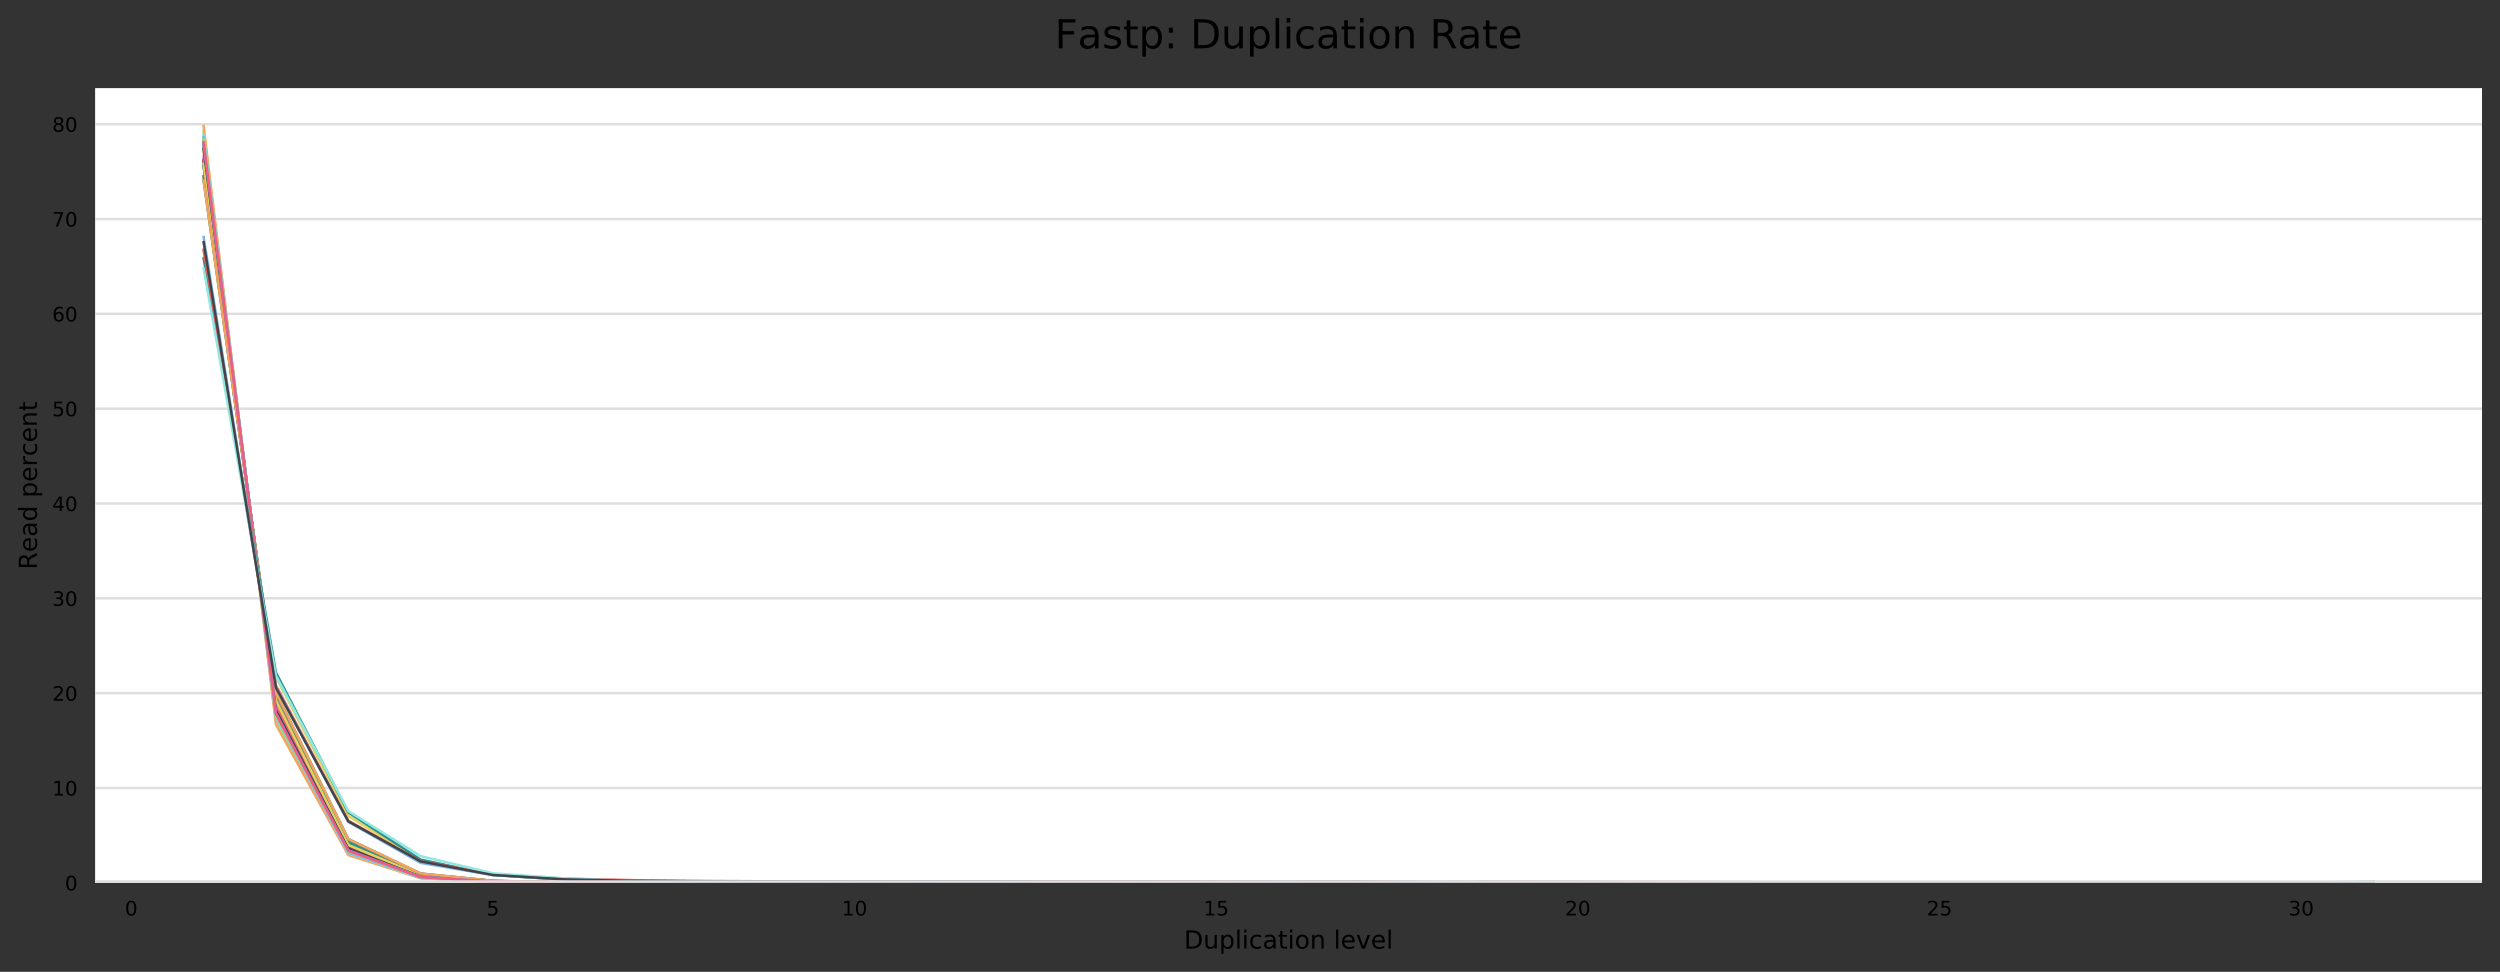 <?xml version="1.0" encoding="utf-8" standalone="no"?>
<!DOCTYPE svg PUBLIC "-//W3C//DTD SVG 1.1//EN"
  "http://www.w3.org/Graphics/SVG/1.1/DTD/svg11.dtd">
<!-- Created with matplotlib (https://matplotlib.org/) -->
<svg height="388.845pt" version="1.1" viewBox="0 0 1000.318 388.845" width="1000.318pt" xmlns="http://www.w3.org/2000/svg" xmlns:xlink="http://www.w3.org/1999/xlink">
 <rect x="0" y="0" width="1000.318" height="388.845" fill="#333333" stroke="none"/>
 <defs>
  <style type="text/css">
*{stroke-linecap:butt;stroke-linejoin:round;}
  </style>
 </defs>
 <g id="figure_1">
  <g id="axes_1">
   <g id="patch_1">
    <path d="M 38.058 353.224 
L 993.118 353.224 
L 993.118 35.256 
L 38.058 35.256 
z
" style="fill:#ffffff;"/>
   </g>
   <g id="matplotlib.axis_1">
    <g id="xtick_1">
     <g id="text_1">
      <!-- 0 -->
      <defs>
       <path d="M 31.781 66.406 
Q 24.172 66.406 20.328 58.906 
Q 16.5 51.422 16.5 36.375 
Q 16.5 21.391 20.328 13.891 
Q 24.172 6.391 31.781 6.391 
Q 39.453 6.391 43.281 13.891 
Q 47.125 21.391 47.125 36.375 
Q 47.125 51.422 43.281 58.906 
Q 39.453 66.406 31.781 66.406 
z
M 31.781 74.219 
Q 44.047 74.219 50.516 64.516 
Q 56.984 54.828 56.984 36.375 
Q 56.984 17.969 50.516 8.266 
Q 44.047 -1.422 31.781 -1.422 
Q 19.531 -1.422 13.062 8.266 
Q 6.594 17.969 6.594 36.375 
Q 6.594 54.828 13.062 64.516 
Q 19.531 74.219 31.781 74.219 
z
" id="DejaVuSans-48"/>
      </defs>
      <g transform="translate(49.984 366.303)scale(0.08 -0.08)">
       <use xlink:href="#DejaVuSans-48"/>
      </g>
     </g>
    </g>
    <g id="xtick_2">
     <g id="text_2">
      <!-- 5 -->
      <defs>
       <path d="M 10.797 72.906 
L 49.516 72.906 
L 49.516 64.594 
L 19.828 64.594 
L 19.828 46.734 
Q 21.969 47.469 24.109 47.828 
Q 26.266 48.188 28.422 48.188 
Q 40.625 48.188 47.75 41.5 
Q 54.891 34.812 54.891 23.391 
Q 54.891 11.625 47.562 5.094 
Q 40.234 -1.422 26.906 -1.422 
Q 22.312 -1.422 17.547 -0.641 
Q 12.797 0.141 7.719 1.703 
L 7.719 11.625 
Q 12.109 9.234 16.797 8.062 
Q 21.484 6.891 26.703 6.891 
Q 35.156 6.891 40.078 11.328 
Q 45.016 15.766 45.016 23.391 
Q 45.016 31 40.078 35.438 
Q 35.156 39.891 26.703 39.891 
Q 22.75 39.891 18.812 39.016 
Q 14.891 38.141 10.797 36.281 
z
" id="DejaVuSans-53"/>
      </defs>
      <g transform="translate(194.69 366.303)scale(0.08 -0.08)">
       <use xlink:href="#DejaVuSans-53"/>
      </g>
     </g>
    </g>
    <g id="xtick_3">
     <g id="text_3">
      <!-- 10 -->
      <defs>
       <path d="M 12.406 8.297 
L 28.516 8.297 
L 28.516 63.922 
L 10.984 60.406 
L 10.984 69.391 
L 28.422 72.906 
L 38.281 72.906 
L 38.281 8.297 
L 54.391 8.297 
L 54.391 0 
L 12.406 0 
z
" id="DejaVuSans-49"/>
      </defs>
      <g transform="translate(336.851 366.303)scale(0.08 -0.08)">
       <use xlink:href="#DejaVuSans-49"/>
       <use x="63.623" xlink:href="#DejaVuSans-48"/>
      </g>
     </g>
    </g>
    <g id="xtick_4">
     <g id="text_4">
      <!-- 15 -->
      <g transform="translate(481.557 366.303)scale(0.08 -0.08)">
       <use xlink:href="#DejaVuSans-49"/>
       <use x="63.623" xlink:href="#DejaVuSans-53"/>
      </g>
     </g>
    </g>
    <g id="xtick_5">
     <g id="text_5">
      <!-- 20 -->
      <defs>
       <path d="M 19.188 8.297 
L 53.609 8.297 
L 53.609 0 
L 7.328 0 
L 7.328 8.297 
Q 12.938 14.109 22.625 23.891 
Q 32.328 33.688 34.812 36.531 
Q 39.547 41.844 41.422 45.531 
Q 43.312 49.219 43.312 52.781 
Q 43.312 58.594 39.234 62.25 
Q 35.156 65.922 28.609 65.922 
Q 23.969 65.922 18.812 64.312 
Q 13.672 62.703 7.812 59.422 
L 7.812 69.391 
Q 13.766 71.781 18.938 73 
Q 24.125 74.219 28.422 74.219 
Q 39.75 74.219 46.484 68.547 
Q 53.219 62.891 53.219 53.422 
Q 53.219 48.922 51.531 44.891 
Q 49.859 40.875 45.406 35.406 
Q 44.188 33.984 37.641 27.219 
Q 31.109 20.453 19.188 8.297 
z
" id="DejaVuSans-50"/>
      </defs>
      <g transform="translate(626.263 366.303)scale(0.08 -0.08)">
       <use xlink:href="#DejaVuSans-50"/>
       <use x="63.623" xlink:href="#DejaVuSans-48"/>
      </g>
     </g>
    </g>
    <g id="xtick_6">
     <g id="text_6">
      <!-- 25 -->
      <g transform="translate(770.969 366.303)scale(0.08 -0.08)">
       <use xlink:href="#DejaVuSans-50"/>
       <use x="63.623" xlink:href="#DejaVuSans-53"/>
      </g>
     </g>
    </g>
    <g id="xtick_7">
     <g id="text_7">
      <!-- 30 -->
      <defs>
       <path d="M 40.578 39.312 
Q 47.656 37.797 51.625 33 
Q 55.609 28.219 55.609 21.188 
Q 55.609 10.406 48.188 4.484 
Q 40.766 -1.422 27.094 -1.422 
Q 22.516 -1.422 17.656 -0.516 
Q 12.797 0.391 7.625 2.203 
L 7.625 11.719 
Q 11.719 9.328 16.594 8.109 
Q 21.484 6.891 26.812 6.891 
Q 36.078 6.891 40.938 10.547 
Q 45.797 14.203 45.797 21.188 
Q 45.797 27.641 41.281 31.266 
Q 36.766 34.906 28.719 34.906 
L 20.219 34.906 
L 20.219 43.016 
L 29.109 43.016 
Q 36.375 43.016 40.234 45.922 
Q 44.094 48.828 44.094 54.297 
Q 44.094 59.906 40.109 62.906 
Q 36.141 65.922 28.719 65.922 
Q 24.656 65.922 20.016 65.031 
Q 15.375 64.156 9.812 62.312 
L 9.812 71.094 
Q 15.438 72.656 20.344 73.438 
Q 25.25 74.219 29.594 74.219 
Q 40.828 74.219 47.359 69.109 
Q 53.906 64.016 53.906 55.328 
Q 53.906 49.266 50.438 45.094 
Q 46.969 40.922 40.578 39.312 
z
" id="DejaVuSans-51"/>
      </defs>
      <g transform="translate(915.675 366.303)scale(0.08 -0.08)">
       <use xlink:href="#DejaVuSans-51"/>
       <use x="63.623" xlink:href="#DejaVuSans-48"/>
      </g>
     </g>
    </g>
    <g id="text_8">
     <!-- Duplication level -->
     <defs>
      <path d="M 19.672 64.797 
L 19.672 8.109 
L 31.594 8.109 
Q 46.688 8.109 53.688 14.938 
Q 60.688 21.781 60.688 36.531 
Q 60.688 51.172 53.688 57.984 
Q 46.688 64.797 31.594 64.797 
z
M 9.812 72.906 
L 30.078 72.906 
Q 51.266 72.906 61.172 64.094 
Q 71.094 55.281 71.094 36.531 
Q 71.094 17.672 61.125 8.828 
Q 51.172 0 30.078 0 
L 9.812 0 
z
" id="DejaVuSans-68"/>
      <path d="M 8.5 21.578 
L 8.5 54.688 
L 17.484 54.688 
L 17.484 21.922 
Q 17.484 14.156 20.5 10.266 
Q 23.531 6.391 29.594 6.391 
Q 36.859 6.391 41.078 11.031 
Q 45.312 15.672 45.312 23.688 
L 45.312 54.688 
L 54.297 54.688 
L 54.297 0 
L 45.312 0 
L 45.312 8.406 
Q 42.047 3.422 37.719 1 
Q 33.406 -1.422 27.688 -1.422 
Q 18.266 -1.422 13.375 4.438 
Q 8.5 10.297 8.5 21.578 
z
M 31.109 56 
z
" id="DejaVuSans-117"/>
      <path d="M 18.109 8.203 
L 18.109 -20.797 
L 9.078 -20.797 
L 9.078 54.688 
L 18.109 54.688 
L 18.109 46.391 
Q 20.953 51.266 25.266 53.625 
Q 29.594 56 35.594 56 
Q 45.562 56 51.781 48.094 
Q 58.016 40.188 58.016 27.297 
Q 58.016 14.406 51.781 6.484 
Q 45.562 -1.422 35.594 -1.422 
Q 29.594 -1.422 25.266 0.953 
Q 20.953 3.328 18.109 8.203 
z
M 48.688 27.297 
Q 48.688 37.203 44.609 42.844 
Q 40.531 48.484 33.406 48.484 
Q 26.266 48.484 22.188 42.844 
Q 18.109 37.203 18.109 27.297 
Q 18.109 17.391 22.188 11.75 
Q 26.266 6.109 33.406 6.109 
Q 40.531 6.109 44.609 11.75 
Q 48.688 17.391 48.688 27.297 
z
" id="DejaVuSans-112"/>
      <path d="M 9.422 75.984 
L 18.406 75.984 
L 18.406 0 
L 9.422 0 
z
" id="DejaVuSans-108"/>
      <path d="M 9.422 54.688 
L 18.406 54.688 
L 18.406 0 
L 9.422 0 
z
M 9.422 75.984 
L 18.406 75.984 
L 18.406 64.594 
L 9.422 64.594 
z
" id="DejaVuSans-105"/>
      <path d="M 48.781 52.594 
L 48.781 44.188 
Q 44.969 46.297 41.141 47.344 
Q 37.312 48.391 33.406 48.391 
Q 24.656 48.391 19.812 42.844 
Q 14.984 37.312 14.984 27.297 
Q 14.984 17.281 19.812 11.734 
Q 24.656 6.203 33.406 6.203 
Q 37.312 6.203 41.141 7.25 
Q 44.969 8.297 48.781 10.406 
L 48.781 2.094 
Q 45.016 0.344 40.984 -0.531 
Q 36.969 -1.422 32.422 -1.422 
Q 20.062 -1.422 12.781 6.344 
Q 5.516 14.109 5.516 27.297 
Q 5.516 40.672 12.859 48.328 
Q 20.219 56 33.016 56 
Q 37.156 56 41.109 55.141 
Q 45.062 54.297 48.781 52.594 
z
" id="DejaVuSans-99"/>
      <path d="M 34.281 27.484 
Q 23.391 27.484 19.188 25 
Q 14.984 22.516 14.984 16.5 
Q 14.984 11.719 18.141 8.906 
Q 21.297 6.109 26.703 6.109 
Q 34.188 6.109 38.703 11.406 
Q 43.219 16.703 43.219 25.484 
L 43.219 27.484 
z
M 52.203 31.203 
L 52.203 0 
L 43.219 0 
L 43.219 8.297 
Q 40.141 3.328 35.547 0.953 
Q 30.953 -1.422 24.312 -1.422 
Q 15.922 -1.422 10.953 3.297 
Q 6 8.016 6 15.922 
Q 6 25.141 12.172 29.828 
Q 18.359 34.516 30.609 34.516 
L 43.219 34.516 
L 43.219 35.406 
Q 43.219 41.609 39.141 45 
Q 35.062 48.391 27.688 48.391 
Q 23 48.391 18.547 47.266 
Q 14.109 46.141 10.016 43.891 
L 10.016 52.203 
Q 14.938 54.109 19.578 55.047 
Q 24.219 56 28.609 56 
Q 40.484 56 46.344 49.844 
Q 52.203 43.703 52.203 31.203 
z
" id="DejaVuSans-97"/>
      <path d="M 18.312 70.219 
L 18.312 54.688 
L 36.812 54.688 
L 36.812 47.703 
L 18.312 47.703 
L 18.312 18.016 
Q 18.312 11.328 20.141 9.422 
Q 21.969 7.516 27.594 7.516 
L 36.812 7.516 
L 36.812 0 
L 27.594 0 
Q 17.188 0 13.234 3.875 
Q 9.281 7.766 9.281 18.016 
L 9.281 47.703 
L 2.688 47.703 
L 2.688 54.688 
L 9.281 54.688 
L 9.281 70.219 
z
" id="DejaVuSans-116"/>
      <path d="M 30.609 48.391 
Q 23.391 48.391 19.188 42.75 
Q 14.984 37.109 14.984 27.297 
Q 14.984 17.484 19.156 11.844 
Q 23.344 6.203 30.609 6.203 
Q 37.797 6.203 41.984 11.859 
Q 46.188 17.531 46.188 27.297 
Q 46.188 37.016 41.984 42.703 
Q 37.797 48.391 30.609 48.391 
z
M 30.609 56 
Q 42.328 56 49.016 48.375 
Q 55.719 40.766 55.719 27.297 
Q 55.719 13.875 49.016 6.219 
Q 42.328 -1.422 30.609 -1.422 
Q 18.844 -1.422 12.172 6.219 
Q 5.516 13.875 5.516 27.297 
Q 5.516 40.766 12.172 48.375 
Q 18.844 56 30.609 56 
z
" id="DejaVuSans-111"/>
      <path d="M 54.891 33.016 
L 54.891 0 
L 45.906 0 
L 45.906 32.719 
Q 45.906 40.484 42.875 44.328 
Q 39.844 48.188 33.797 48.188 
Q 26.516 48.188 22.312 43.547 
Q 18.109 38.922 18.109 30.906 
L 18.109 0 
L 9.078 0 
L 9.078 54.688 
L 18.109 54.688 
L 18.109 46.188 
Q 21.344 51.125 25.703 53.562 
Q 30.078 56 35.797 56 
Q 45.219 56 50.047 50.172 
Q 54.891 44.344 54.891 33.016 
z
" id="DejaVuSans-110"/>
      <path id="DejaVuSans-32"/>
      <path d="M 56.203 29.594 
L 56.203 25.203 
L 14.891 25.203 
Q 15.484 15.922 20.484 11.062 
Q 25.484 6.203 34.422 6.203 
Q 39.594 6.203 44.453 7.469 
Q 49.312 8.734 54.109 11.281 
L 54.109 2.781 
Q 49.266 0.734 44.188 -0.344 
Q 39.109 -1.422 33.891 -1.422 
Q 20.797 -1.422 13.156 6.188 
Q 5.516 13.812 5.516 26.812 
Q 5.516 40.234 12.766 48.109 
Q 20.016 56 32.328 56 
Q 43.359 56 49.781 48.891 
Q 56.203 41.797 56.203 29.594 
z
M 47.219 32.234 
Q 47.125 39.594 43.094 43.984 
Q 39.062 48.391 32.422 48.391 
Q 24.906 48.391 20.391 44.141 
Q 15.875 39.891 15.188 32.172 
z
" id="DejaVuSans-101"/>
      <path d="M 2.984 54.688 
L 12.5 54.688 
L 29.594 8.797 
L 46.688 54.688 
L 56.203 54.688 
L 35.688 0 
L 23.484 0 
z
" id="DejaVuSans-118"/>
     </defs>
     <g transform="translate(473.747 379.565)scale(0.1 -0.1)">
      <use xlink:href="#DejaVuSans-68"/>
      <use x="77.002" xlink:href="#DejaVuSans-117"/>
      <use x="140.381" xlink:href="#DejaVuSans-112"/>
      <use x="203.857" xlink:href="#DejaVuSans-108"/>
      <use x="231.641" xlink:href="#DejaVuSans-105"/>
      <use x="259.424" xlink:href="#DejaVuSans-99"/>
      <use x="314.404" xlink:href="#DejaVuSans-97"/>
      <use x="375.684" xlink:href="#DejaVuSans-116"/>
      <use x="414.893" xlink:href="#DejaVuSans-105"/>
      <use x="442.676" xlink:href="#DejaVuSans-111"/>
      <use x="503.857" xlink:href="#DejaVuSans-110"/>
      <use x="567.236" xlink:href="#DejaVuSans-32"/>
      <use x="599.023" xlink:href="#DejaVuSans-108"/>
      <use x="626.807" xlink:href="#DejaVuSans-101"/>
      <use x="688.33" xlink:href="#DejaVuSans-118"/>
      <use x="747.51" xlink:href="#DejaVuSans-101"/>
      <use x="809.033" xlink:href="#DejaVuSans-108"/>
     </g>
    </g>
   </g>
   <g id="matplotlib.axis_2">
    <g id="ytick_1">
     <g id="line2d_1">
      <path clip-path="url(#pcab4205719)" d="M 38.058 353.224 
L 993.118 353.224 
" style="fill:none;stroke:#dedede;stroke-linecap:square;"/>
     </g>
     <g id="text_9">
      <!-- 0 -->
      <g transform="translate(25.968 356.263)scale(0.08 -0.08)">
       <use xlink:href="#DejaVuSans-48"/>
      </g>
     </g>
    </g>
    <g id="ytick_2">
     <g id="line2d_2">
      <path clip-path="url(#pcab4205719)" d="M 38.058 315.283 
L 993.118 315.283 
" style="fill:none;stroke:#dedede;stroke-linecap:square;"/>
     </g>
     <g id="text_10">
      <!-- 10 -->
      <g transform="translate(20.878 318.322)scale(0.08 -0.08)">
       <use xlink:href="#DejaVuSans-49"/>
       <use x="63.623" xlink:href="#DejaVuSans-48"/>
      </g>
     </g>
    </g>
    <g id="ytick_3">
     <g id="line2d_3">
      <path clip-path="url(#pcab4205719)" d="M 38.058 277.342 
L 993.118 277.342 
" style="fill:none;stroke:#dedede;stroke-linecap:square;"/>
     </g>
     <g id="text_11">
      <!-- 20 -->
      <g transform="translate(20.878 280.381)scale(0.08 -0.08)">
       <use xlink:href="#DejaVuSans-50"/>
       <use x="63.623" xlink:href="#DejaVuSans-48"/>
      </g>
     </g>
    </g>
    <g id="ytick_4">
     <g id="line2d_4">
      <path clip-path="url(#pcab4205719)" d="M 38.058 239.401 
L 993.118 239.401 
" style="fill:none;stroke:#dedede;stroke-linecap:square;"/>
     </g>
     <g id="text_12">
      <!-- 30 -->
      <g transform="translate(20.878 242.44)scale(0.08 -0.08)">
       <use xlink:href="#DejaVuSans-51"/>
       <use x="63.623" xlink:href="#DejaVuSans-48"/>
      </g>
     </g>
    </g>
    <g id="ytick_5">
     <g id="line2d_5">
      <path clip-path="url(#pcab4205719)" d="M 38.058 201.46 
L 993.118 201.46 
" style="fill:none;stroke:#dedede;stroke-linecap:square;"/>
     </g>
     <g id="text_13">
      <!-- 40 -->
      <defs>
       <path d="M 37.797 64.312 
L 12.891 25.391 
L 37.797 25.391 
z
M 35.203 72.906 
L 47.609 72.906 
L 47.609 25.391 
L 58.016 25.391 
L 58.016 17.188 
L 47.609 17.188 
L 47.609 0 
L 37.797 0 
L 37.797 17.188 
L 4.891 17.188 
L 4.891 26.703 
z
" id="DejaVuSans-52"/>
      </defs>
      <g transform="translate(20.878 204.499)scale(0.08 -0.08)">
       <use xlink:href="#DejaVuSans-52"/>
       <use x="63.623" xlink:href="#DejaVuSans-48"/>
      </g>
     </g>
    </g>
    <g id="ytick_6">
     <g id="line2d_6">
      <path clip-path="url(#pcab4205719)" d="M 38.058 163.519 
L 993.118 163.519 
" style="fill:none;stroke:#dedede;stroke-linecap:square;"/>
     </g>
     <g id="text_14">
      <!-- 50 -->
      <g transform="translate(20.878 166.558)scale(0.08 -0.08)">
       <use xlink:href="#DejaVuSans-53"/>
       <use x="63.623" xlink:href="#DejaVuSans-48"/>
      </g>
     </g>
    </g>
    <g id="ytick_7">
     <g id="line2d_7">
      <path clip-path="url(#pcab4205719)" d="M 38.058 125.578 
L 993.118 125.578 
" style="fill:none;stroke:#dedede;stroke-linecap:square;"/>
     </g>
     <g id="text_15">
      <!-- 60 -->
      <defs>
       <path d="M 33.016 40.375 
Q 26.375 40.375 22.484 35.828 
Q 18.609 31.297 18.609 23.391 
Q 18.609 15.531 22.484 10.953 
Q 26.375 6.391 33.016 6.391 
Q 39.656 6.391 43.531 10.953 
Q 47.406 15.531 47.406 23.391 
Q 47.406 31.297 43.531 35.828 
Q 39.656 40.375 33.016 40.375 
z
M 52.594 71.297 
L 52.594 62.312 
Q 48.875 64.062 45.094 64.984 
Q 41.312 65.922 37.594 65.922 
Q 27.828 65.922 22.672 59.328 
Q 17.531 52.734 16.797 39.406 
Q 19.672 43.656 24.016 45.922 
Q 28.375 48.188 33.594 48.188 
Q 44.578 48.188 50.953 41.516 
Q 57.328 34.859 57.328 23.391 
Q 57.328 12.156 50.688 5.359 
Q 44.047 -1.422 33.016 -1.422 
Q 20.359 -1.422 13.672 8.266 
Q 6.984 17.969 6.984 36.375 
Q 6.984 53.656 15.188 63.938 
Q 23.391 74.219 37.203 74.219 
Q 40.922 74.219 44.703 73.484 
Q 48.484 72.75 52.594 71.297 
z
" id="DejaVuSans-54"/>
      </defs>
      <g transform="translate(20.878 128.617)scale(0.08 -0.08)">
       <use xlink:href="#DejaVuSans-54"/>
       <use x="63.623" xlink:href="#DejaVuSans-48"/>
      </g>
     </g>
    </g>
    <g id="ytick_8">
     <g id="line2d_8">
      <path clip-path="url(#pcab4205719)" d="M 38.058 87.637 
L 993.118 87.637 
" style="fill:none;stroke:#dedede;stroke-linecap:square;"/>
     </g>
     <g id="text_16">
      <!-- 70 -->
      <defs>
       <path d="M 8.203 72.906 
L 55.078 72.906 
L 55.078 68.703 
L 28.609 0 
L 18.312 0 
L 43.219 64.594 
L 8.203 64.594 
z
" id="DejaVuSans-55"/>
      </defs>
      <g transform="translate(20.878 90.676)scale(0.08 -0.08)">
       <use xlink:href="#DejaVuSans-55"/>
       <use x="63.623" xlink:href="#DejaVuSans-48"/>
      </g>
     </g>
    </g>
    <g id="ytick_9">
     <g id="line2d_9">
      <path clip-path="url(#pcab4205719)" d="M 38.058 49.696 
L 993.118 49.696 
" style="fill:none;stroke:#dedede;stroke-linecap:square;"/>
     </g>
     <g id="text_17">
      <!-- 80 -->
      <defs>
       <path d="M 31.781 34.625 
Q 24.75 34.625 20.719 30.859 
Q 16.703 27.094 16.703 20.516 
Q 16.703 13.922 20.719 10.156 
Q 24.75 6.391 31.781 6.391 
Q 38.812 6.391 42.859 10.172 
Q 46.922 13.969 46.922 20.516 
Q 46.922 27.094 42.891 30.859 
Q 38.875 34.625 31.781 34.625 
z
M 21.922 38.812 
Q 15.578 40.375 12.031 44.719 
Q 8.5 49.078 8.5 55.328 
Q 8.5 64.062 14.719 69.141 
Q 20.953 74.219 31.781 74.219 
Q 42.672 74.219 48.875 69.141 
Q 55.078 64.062 55.078 55.328 
Q 55.078 49.078 51.531 44.719 
Q 48 40.375 41.703 38.812 
Q 48.828 37.156 52.797 32.312 
Q 56.781 27.484 56.781 20.516 
Q 56.781 9.906 50.312 4.234 
Q 43.844 -1.422 31.781 -1.422 
Q 19.734 -1.422 13.25 4.234 
Q 6.781 9.906 6.781 20.516 
Q 6.781 27.484 10.781 32.312 
Q 14.797 37.156 21.922 38.812 
z
M 18.312 54.391 
Q 18.312 48.734 21.844 45.562 
Q 25.391 42.391 31.781 42.391 
Q 38.141 42.391 41.719 45.562 
Q 45.312 48.734 45.312 54.391 
Q 45.312 60.062 41.719 63.234 
Q 38.141 66.406 31.781 66.406 
Q 25.391 66.406 21.844 63.234 
Q 18.312 60.062 18.312 54.391 
z
" id="DejaVuSans-56"/>
      </defs>
      <g transform="translate(20.878 52.735)scale(0.08 -0.08)">
       <use xlink:href="#DejaVuSans-56"/>
       <use x="63.623" xlink:href="#DejaVuSans-48"/>
      </g>
     </g>
    </g>
    <g id="text_18">
     <!-- Read percent -->
     <defs>
      <path d="M 44.391 34.188 
Q 47.562 33.109 50.562 29.594 
Q 53.562 26.078 56.594 19.922 
L 66.609 0 
L 56 0 
L 46.688 18.703 
Q 43.062 26.031 39.672 28.422 
Q 36.281 30.812 30.422 30.812 
L 19.672 30.812 
L 19.672 0 
L 9.812 0 
L 9.812 72.906 
L 32.078 72.906 
Q 44.578 72.906 50.734 67.672 
Q 56.891 62.453 56.891 51.906 
Q 56.891 45.016 53.688 40.469 
Q 50.484 35.938 44.391 34.188 
z
M 19.672 64.797 
L 19.672 38.922 
L 32.078 38.922 
Q 39.203 38.922 42.844 42.219 
Q 46.484 45.516 46.484 51.906 
Q 46.484 58.297 42.844 61.547 
Q 39.203 64.797 32.078 64.797 
z
" id="DejaVuSans-82"/>
      <path d="M 45.406 46.391 
L 45.406 75.984 
L 54.391 75.984 
L 54.391 0 
L 45.406 0 
L 45.406 8.203 
Q 42.578 3.328 38.25 0.953 
Q 33.938 -1.422 27.875 -1.422 
Q 17.969 -1.422 11.734 6.484 
Q 5.516 14.406 5.516 27.297 
Q 5.516 40.188 11.734 48.094 
Q 17.969 56 27.875 56 
Q 33.938 56 38.25 53.625 
Q 42.578 51.266 45.406 46.391 
z
M 14.797 27.297 
Q 14.797 17.391 18.875 11.75 
Q 22.953 6.109 30.078 6.109 
Q 37.203 6.109 41.297 11.75 
Q 45.406 17.391 45.406 27.297 
Q 45.406 37.203 41.297 42.844 
Q 37.203 48.484 30.078 48.484 
Q 22.953 48.484 18.875 42.844 
Q 14.797 37.203 14.797 27.297 
z
" id="DejaVuSans-100"/>
      <path d="M 41.109 46.297 
Q 39.594 47.172 37.812 47.578 
Q 36.031 48 33.891 48 
Q 26.266 48 22.188 43.047 
Q 18.109 38.094 18.109 28.812 
L 18.109 0 
L 9.078 0 
L 9.078 54.688 
L 18.109 54.688 
L 18.109 46.188 
Q 20.953 51.172 25.484 53.578 
Q 30.031 56 36.531 56 
Q 37.453 56 38.578 55.875 
Q 39.703 55.766 41.062 55.516 
z
" id="DejaVuSans-114"/>
     </defs>
     <g transform="translate(14.798 227.874)rotate(-90)scale(0.1 -0.1)">
      <use xlink:href="#DejaVuSans-82"/>
      <use x="69.42" xlink:href="#DejaVuSans-101"/>
      <use x="130.943" xlink:href="#DejaVuSans-97"/>
      <use x="192.223" xlink:href="#DejaVuSans-100"/>
      <use x="255.699" xlink:href="#DejaVuSans-32"/>
      <use x="287.486" xlink:href="#DejaVuSans-112"/>
      <use x="350.963" xlink:href="#DejaVuSans-101"/>
      <use x="412.486" xlink:href="#DejaVuSans-114"/>
      <use x="453.568" xlink:href="#DejaVuSans-99"/>
      <use x="508.549" xlink:href="#DejaVuSans-101"/>
      <use x="570.072" xlink:href="#DejaVuSans-110"/>
      <use x="633.451" xlink:href="#DejaVuSans-116"/>
     </g>
    </g>
   </g>
   <g id="line2d_10">
    <path clip-path="url(#pcab4205719)" d="M 81.47 62.706 
L 110.411 282.02 
L 139.352 338.837 
L 168.294 350.522 
L 197.235 352.738 
L 226.176 353.137 
L 255.117 353.204 
L 284.058 353.22 
L 313 353.224 
L 341.941 353.224 
L 370.882 353.224 
L 399.823 353.223 
L 428.764 353.223 
L 457.706 353.224 
L 486.647 353.224 
L 515.588 353.224 
L 544.529 353.224 
L 573.471 353.224 
L 602.412 353.224 
L 631.353 353.224 
L 660.294 353.224 
L 689.235 353.224 
L 718.177 353.224 
L 747.118 353.224 
L 776.059 353.224 
L 805 353.224 
L 833.941 353.224 
L 862.883 353.224 
L 891.824 353.224 
L 920.765 353.224 
L 949.706 353.224 
" style="fill:none;stroke:#7cb5ec;stroke-linecap:square;"/>
   </g>
   <g id="line2d_11">
    <path clip-path="url(#pcab4205719)" d="M 81.47 64.412 
L 110.411 281.426 
L 139.352 338.122 
L 168.294 350.249 
L 197.235 352.64 
L 226.176 353.113 
L 255.117 353.202 
L 284.058 353.22 
L 313 353.222 
L 341.941 353.223 
L 370.882 353.224 
L 399.823 353.223 
L 428.764 353.224 
L 457.706 353.224 
L 486.647 353.224 
L 515.588 353.224 
L 544.529 353.224 
L 573.471 353.224 
L 602.412 353.224 
L 631.353 353.224 
L 660.294 353.224 
L 689.235 353.224 
L 718.177 353.224 
L 747.118 353.224 
L 776.059 353.224 
L 805 353.224 
L 833.941 353.224 
L 862.883 353.224 
L 891.824 353.224 
L 920.765 353.224 
L 949.706 353.224 
" style="fill:none;stroke:#434348;stroke-linecap:square;"/>
   </g>
   <g id="line2d_12">
    <path clip-path="url(#pcab4205719)" d="M 81.47 52.544 
L 110.411 288.587 
L 139.352 341.531 
L 168.294 351.267 
L 197.235 352.866 
L 226.176 353.154 
L 255.117 353.215 
L 284.058 353.222 
L 313 353.224 
L 341.941 353.222 
L 370.882 353.224 
L 399.823 353.224 
L 428.764 353.222 
L 457.706 353.223 
L 486.647 353.224 
L 515.588 353.224 
L 544.529 353.224 
L 573.471 353.224 
L 602.412 353.224 
L 631.353 353.224 
L 660.294 353.224 
L 689.235 353.223 
L 718.177 353.224 
L 747.118 353.224 
L 776.059 353.224 
L 805 353.224 
L 833.941 353.224 
L 862.883 353.224 
L 891.824 353.224 
L 920.765 353.224 
L 949.706 353.224 
" style="fill:none;stroke:#90ed7d;stroke-linecap:square;"/>
   </g>
   <g id="line2d_13">
    <path clip-path="url(#pcab4205719)" d="M 81.47 60.557 
L 110.411 283.757 
L 139.352 339.166 
L 168.294 350.586 
L 197.235 352.752 
L 226.176 353.146 
L 255.117 353.205 
L 284.058 353.219 
L 313 353.221 
L 341.941 353.223 
L 370.882 353.222 
L 399.823 353.224 
L 428.764 353.224 
L 457.706 353.223 
L 486.647 353.224 
L 515.588 353.223 
L 544.529 353.223 
L 573.471 353.224 
L 602.412 353.224 
L 631.353 353.224 
L 660.294 353.224 
L 689.235 353.224 
L 718.177 353.224 
L 747.118 353.224 
L 776.059 353.224 
L 805 353.224 
L 833.941 353.224 
L 862.883 353.224 
L 891.824 353.224 
L 920.765 353.224 
L 949.706 353.224 
" style="fill:none;stroke:#f7a35c;stroke-linecap:square;"/>
   </g>
   <g id="line2d_14">
    <path clip-path="url(#pcab4205719)" d="M 81.47 64.282 
L 110.411 281.132 
L 139.352 338.404 
L 168.294 350.347 
L 197.235 352.677 
L 226.176 353.121 
L 255.117 353.203 
L 284.058 353.22 
L 313 353.223 
L 341.941 353.223 
L 370.882 353.224 
L 399.823 353.224 
L 428.764 353.224 
L 457.706 353.224 
L 486.647 353.224 
L 515.588 353.224 
L 544.529 353.224 
L 573.471 353.224 
L 602.412 353.224 
L 631.353 353.224 
L 660.294 353.224 
L 689.235 353.224 
L 718.177 353.224 
L 747.118 353.224 
L 776.059 353.224 
L 805 353.224 
L 833.941 353.224 
L 862.883 353.224 
L 891.824 353.224 
L 920.765 353.224 
L 949.706 353.224 
" style="fill:none;stroke:#8085e9;stroke-linecap:square;"/>
   </g>
   <g id="line2d_15">
    <path clip-path="url(#pcab4205719)" d="M 81.47 70.584 
L 110.411 278.142 
L 139.352 336.117 
L 168.294 349.585 
L 197.235 352.476 
L 226.176 353.078 
L 255.117 353.187 
L 284.058 353.218 
L 313 353.222 
L 341.941 353.223 
L 370.882 353.223 
L 399.823 353.224 
L 428.764 353.224 
L 457.706 353.224 
L 486.647 353.224 
L 515.588 353.224 
L 544.529 353.224 
L 573.471 353.224 
L 602.412 353.224 
L 631.353 353.224 
L 660.294 353.224 
L 689.235 353.224 
L 718.177 353.224 
L 747.118 353.224 
L 776.059 353.224 
L 805 353.224 
L 833.941 353.224 
L 862.883 353.224 
L 891.824 353.224 
L 920.765 353.224 
L 949.706 353.224 
" style="fill:none;stroke:#f15c80;stroke-linecap:square;"/>
   </g>
   <g id="line2d_16">
    <path clip-path="url(#pcab4205719)" d="M 81.47 56.676 
L 110.411 285.912 
L 139.352 340.476 
L 168.294 350.944 
L 197.235 352.805 
L 226.176 353.141 
L 255.117 353.209 
L 284.058 353.22 
L 313 353.223 
L 341.941 353.224 
L 370.882 353.224 
L 399.823 353.224 
L 428.764 353.224 
L 457.706 353.224 
L 486.647 353.224 
L 515.588 353.224 
L 544.529 353.224 
L 573.471 353.224 
L 602.412 353.224 
L 631.353 353.224 
L 660.294 353.224 
L 689.235 353.224 
L 718.177 353.224 
L 747.118 353.224 
L 776.059 353.224 
L 805 353.224 
L 833.941 353.224 
L 862.883 353.224 
L 891.824 353.224 
L 920.765 353.224 
L 949.706 353.224 
" style="fill:none;stroke:#e4d354;stroke-linecap:square;"/>
   </g>
   <g id="line2d_17">
    <path clip-path="url(#pcab4205719)" d="M 81.47 58.946 
L 110.411 284.386 
L 139.352 339.854 
L 168.294 350.837 
L 197.235 352.789 
L 226.176 353.145 
L 255.117 353.208 
L 284.058 353.221 
L 313 353.223 
L 341.941 353.223 
L 370.882 353.224 
L 399.823 353.224 
L 428.764 353.224 
L 457.706 353.224 
L 486.647 353.224 
L 515.588 353.224 
L 544.529 353.224 
L 573.471 353.224 
L 602.412 353.223 
L 631.353 353.224 
L 660.294 353.224 
L 689.235 353.224 
L 718.177 353.223 
L 747.118 353.224 
L 776.059 353.224 
L 805 353.223 
L 833.941 353.224 
L 862.883 353.224 
L 891.824 353.224 
L 920.765 353.224 
L 949.706 353.224 
" style="fill:none;stroke:#2b908f;stroke-linecap:square;"/>
   </g>
   <g id="line2d_18">
    <path clip-path="url(#pcab4205719)" d="M 81.47 54.89 
L 110.411 286.562 
L 139.352 341.251 
L 168.294 351.207 
L 197.235 352.874 
L 226.176 353.173 
L 255.117 353.213 
L 284.058 353.218 
L 313 353.223 
L 341.941 353.222 
L 370.882 353.222 
L 399.823 353.223 
L 428.764 353.224 
L 457.706 353.224 
L 486.647 353.224 
L 515.588 353.224 
L 544.529 353.224 
L 573.471 353.222 
L 602.412 353.224 
L 631.353 353.224 
L 660.294 353.224 
L 689.235 353.224 
L 718.177 353.224 
L 747.118 353.224 
L 776.059 353.224 
L 805 353.224 
L 833.941 353.224 
L 862.883 353.224 
L 891.824 353.224 
L 920.765 353.223 
L 949.706 353.224 
" style="fill:none;stroke:#f45b5b;stroke-linecap:square;"/>
   </g>
   <g id="line2d_19">
    <path clip-path="url(#pcab4205719)" d="M 81.47 55.076 
L 110.411 286.907 
L 139.352 340.879 
L 168.294 351.078 
L 197.235 352.863 
L 226.176 353.155 
L 255.117 353.211 
L 284.058 353.221 
L 313 353.222 
L 341.941 353.223 
L 370.882 353.223 
L 399.823 353.224 
L 428.764 353.223 
L 457.706 353.223 
L 486.647 353.223 
L 515.588 353.224 
L 544.529 353.223 
L 573.471 353.224 
L 602.412 353.223 
L 631.353 353.223 
L 660.294 353.223 
L 689.235 353.224 
L 718.177 353.224 
L 747.118 353.224 
L 776.059 353.223 
L 805 353.224 
L 833.941 353.224 
L 862.883 353.224 
L 891.824 353.224 
L 920.765 353.224 
L 949.706 353.223 
" style="fill:none;stroke:#91e8e1;stroke-linecap:square;"/>
   </g>
   <g id="line2d_20">
    <path clip-path="url(#pcab4205719)" d="M 81.47 57.976 
L 110.411 284.827 
L 139.352 340.225 
L 168.294 350.952 
L 197.235 352.855 
L 226.176 353.15 
L 255.117 353.208 
L 284.058 353.217 
L 313 353.22 
L 341.941 353.219 
L 370.882 353.223 
L 399.823 353.222 
L 428.764 353.221 
L 457.706 353.223 
L 486.647 353.223 
L 515.588 353.222 
L 544.529 353.223 
L 573.471 353.223 
L 602.412 353.223 
L 631.353 353.223 
L 660.294 353.223 
L 689.235 353.224 
L 718.177 353.224 
L 747.118 353.223 
L 776.059 353.224 
L 805 353.224 
L 833.941 353.224 
L 862.883 353.224 
L 891.824 353.224 
L 920.765 353.224 
L 949.706 353.222 
" style="fill:none;stroke:#7cb5ec;stroke-linecap:square;"/>
   </g>
   <g id="line2d_21">
    <path clip-path="url(#pcab4205719)" d="M 81.47 58.094 
L 110.411 284.572 
L 139.352 340.264 
L 168.294 351.015 
L 197.235 352.853 
L 226.176 353.167 
L 255.117 353.209 
L 284.058 353.221 
L 313 353.221 
L 341.941 353.221 
L 370.882 353.223 
L 399.823 353.224 
L 428.764 353.224 
L 457.706 353.224 
L 486.647 353.224 
L 515.588 353.224 
L 544.529 353.224 
L 573.471 353.223 
L 602.412 353.222 
L 631.353 353.223 
L 660.294 353.223 
L 689.235 353.224 
L 718.177 353.222 
L 747.118 353.223 
L 776.059 353.224 
L 805 353.224 
L 833.941 353.223 
L 862.883 353.224 
L 891.824 353.224 
L 920.765 353.224 
L 949.706 353.223 
" style="fill:none;stroke:#434348;stroke-linecap:square;"/>
   </g>
   <g id="line2d_22">
    <path clip-path="url(#pcab4205719)" d="M 81.47 57.232 
L 110.411 285.8 
L 139.352 340.134 
L 168.294 350.907 
L 197.235 352.773 
L 226.176 353.124 
L 255.117 353.204 
L 284.058 353.215 
L 313 353.22 
L 341.941 353.22 
L 370.882 353.224 
L 399.823 353.224 
L 428.764 353.224 
L 457.706 353.224 
L 486.647 353.224 
L 515.588 353.224 
L 544.529 353.224 
L 573.471 353.224 
L 602.412 353.224 
L 631.353 353.224 
L 660.294 353.224 
L 689.235 353.224 
L 718.177 353.224 
L 747.118 353.224 
L 776.059 353.224 
L 805 353.224 
L 833.941 353.224 
L 862.883 353.224 
L 891.824 353.224 
L 920.765 353.224 
L 949.706 353.224 
" style="fill:none;stroke:#90ed7d;stroke-linecap:square;"/>
   </g>
   <g id="line2d_23">
    <path clip-path="url(#pcab4205719)" d="M 81.47 57.388 
L 110.411 285.398 
L 139.352 340.272 
L 168.294 350.932 
L 197.235 352.814 
L 226.176 353.148 
L 255.117 353.209 
L 284.058 353.222 
L 313 353.223 
L 341.941 353.224 
L 370.882 353.224 
L 399.823 353.224 
L 428.764 353.224 
L 457.706 353.224 
L 486.647 353.224 
L 515.588 353.224 
L 544.529 353.224 
L 573.471 353.224 
L 602.412 353.224 
L 631.353 353.224 
L 660.294 353.224 
L 689.235 353.224 
L 718.177 353.224 
L 747.118 353.224 
L 776.059 353.224 
L 805 353.224 
L 833.941 353.224 
L 862.883 353.224 
L 891.824 353.224 
L 920.765 353.224 
L 949.706 353.224 
" style="fill:none;stroke:#f7a35c;stroke-linecap:square;"/>
   </g>
   <g id="line2d_24">
    <path clip-path="url(#pcab4205719)" d="M 81.47 58.327 
L 110.411 284.455 
L 139.352 340.215 
L 168.294 350.958 
L 197.235 352.84 
L 226.176 353.164 
L 255.117 353.209 
L 284.058 353.219 
L 313 353.224 
L 341.941 353.224 
L 370.882 353.224 
L 399.823 353.223 
L 428.764 353.223 
L 457.706 353.223 
L 486.647 353.224 
L 515.588 353.224 
L 544.529 353.224 
L 573.471 353.224 
L 602.412 353.224 
L 631.353 353.224 
L 660.294 353.224 
L 689.235 353.224 
L 718.177 353.224 
L 747.118 353.224 
L 776.059 353.224 
L 805 353.223 
L 833.941 353.224 
L 862.883 353.224 
L 891.824 353.224 
L 920.765 353.224 
L 949.706 353.222 
" style="fill:none;stroke:#8085e9;stroke-linecap:square;"/>
   </g>
   <g id="line2d_25">
    <path clip-path="url(#pcab4205719)" d="M 81.47 65.662 
L 110.411 280.669 
L 139.352 337.838 
L 168.294 350.087 
L 197.235 352.608 
L 226.176 353.104 
L 255.117 353.2 
L 284.058 353.218 
L 313 353.222 
L 341.941 353.224 
L 370.882 353.224 
L 399.823 353.224 
L 428.764 353.224 
L 457.706 353.224 
L 486.647 353.224 
L 515.588 353.224 
L 544.529 353.224 
L 573.471 353.224 
L 602.412 353.224 
L 631.353 353.224 
L 660.294 353.224 
L 689.235 353.224 
L 718.177 353.224 
L 747.118 353.224 
L 776.059 353.224 
L 805 353.224 
L 833.941 353.224 
L 862.883 353.224 
L 891.824 353.224 
L 920.765 353.224 
L 949.706 353.224 
" style="fill:none;stroke:#f15c80;stroke-linecap:square;"/>
   </g>
   <g id="line2d_26">
    <path clip-path="url(#pcab4205719)" d="M 81.47 70.765 
L 110.411 277.36 
L 139.352 336.455 
L 168.294 349.786 
L 197.235 352.528 
L 226.176 353.073 
L 255.117 353.198 
L 284.058 353.218 
L 313 353.223 
L 341.941 353.224 
L 370.882 353.223 
L 399.823 353.224 
L 428.764 353.224 
L 457.706 353.224 
L 486.647 353.224 
L 515.588 353.224 
L 544.529 353.224 
L 573.471 353.224 
L 602.412 353.224 
L 631.353 353.224 
L 660.294 353.224 
L 689.235 353.224 
L 718.177 353.224 
L 747.118 353.224 
L 776.059 353.224 
L 805 353.224 
L 833.941 353.224 
L 862.883 353.224 
L 891.824 353.224 
L 920.765 353.224 
L 949.706 353.224 
" style="fill:none;stroke:#e4d354;stroke-linecap:square;"/>
   </g>
   <g id="line2d_27">
    <path clip-path="url(#pcab4205719)" d="M 81.47 70.561 
L 110.411 277.387 
L 139.352 336.602 
L 168.294 349.801 
L 197.235 352.54 
L 226.176 353.091 
L 255.117 353.187 
L 284.058 353.217 
L 313 353.223 
L 341.941 353.224 
L 370.882 353.223 
L 399.823 353.223 
L 428.764 353.223 
L 457.706 353.223 
L 486.647 353.223 
L 515.588 353.224 
L 544.529 353.223 
L 573.471 353.224 
L 602.412 353.223 
L 631.353 353.224 
L 660.294 353.223 
L 689.235 353.224 
L 718.177 353.223 
L 747.118 353.224 
L 776.059 353.223 
L 805 353.224 
L 833.941 353.224 
L 862.883 353.224 
L 891.824 353.224 
L 920.765 353.223 
L 949.706 353.223 
" style="fill:none;stroke:#2b908f;stroke-linecap:square;"/>
   </g>
   <g id="line2d_28">
    <path clip-path="url(#pcab4205719)" d="M 81.47 56.923 
L 110.411 285.78 
L 139.352 340.332 
L 168.294 350.943 
L 197.235 352.825 
L 226.176 353.15 
L 255.117 353.212 
L 284.058 353.221 
L 313 353.223 
L 341.941 353.224 
L 370.882 353.224 
L 399.823 353.224 
L 428.764 353.224 
L 457.706 353.223 
L 486.647 353.223 
L 515.588 353.224 
L 544.529 353.224 
L 573.471 353.223 
L 602.412 353.224 
L 631.353 353.224 
L 660.294 353.224 
L 689.235 353.224 
L 718.177 353.224 
L 747.118 353.224 
L 776.059 353.224 
L 805 353.224 
L 833.941 353.224 
L 862.883 353.224 
L 891.824 353.224 
L 920.765 353.224 
L 949.706 353.223 
" style="fill:none;stroke:#f45b5b;stroke-linecap:square;"/>
   </g>
   <g id="line2d_29">
    <path clip-path="url(#pcab4205719)" d="M 81.47 55.018 
L 110.411 286.386 
L 139.352 341.41 
L 168.294 351.171 
L 197.235 352.841 
L 226.176 353.158 
L 255.117 353.205 
L 284.058 353.224 
L 313 353.224 
L 341.941 353.22 
L 370.882 353.224 
L 399.823 353.222 
L 428.764 353.22 
L 457.706 353.222 
L 486.647 353.224 
L 515.588 353.224 
L 544.529 353.224 
L 573.471 353.222 
L 602.412 353.224 
L 631.353 353.224 
L 660.294 353.222 
L 689.235 353.22 
L 718.177 353.22 
L 747.118 353.224 
L 776.059 353.222 
L 805 353.224 
L 833.941 353.224 
L 862.883 353.224 
L 891.824 353.224 
L 920.765 353.224 
L 949.706 353.218 
" style="fill:none;stroke:#91e8e1;stroke-linecap:square;"/>
   </g>
   <g id="line2d_30">
    <path clip-path="url(#pcab4205719)" d="M 81.47 55.414 
L 110.411 286.257 
L 139.352 341.12 
L 168.294 351.169 
L 197.235 352.835 
L 226.176 353.16 
L 255.117 353.212 
L 284.058 353.221 
L 313 353.223 
L 341.941 353.223 
L 370.882 353.223 
L 399.823 353.223 
L 428.764 353.223 
L 457.706 353.223 
L 486.647 353.224 
L 515.588 353.223 
L 544.529 353.223 
L 573.471 353.224 
L 602.412 353.224 
L 631.353 353.223 
L 660.294 353.223 
L 689.235 353.223 
L 718.177 353.224 
L 747.118 353.223 
L 776.059 353.224 
L 805 353.224 
L 833.941 353.223 
L 862.883 353.224 
L 891.824 353.224 
L 920.765 353.224 
L 949.706 353.224 
" style="fill:none;stroke:#7cb5ec;stroke-linecap:square;"/>
   </g>
   <g id="line2d_31">
    <path clip-path="url(#pcab4205719)" d="M 81.47 55.51 
L 110.411 286.32 
L 139.352 340.94 
L 168.294 351.16 
L 197.235 352.856 
L 226.176 353.163 
L 255.117 353.214 
L 284.058 353.222 
L 313 353.223 
L 341.941 353.223 
L 370.882 353.223 
L 399.823 353.223 
L 428.764 353.224 
L 457.706 353.223 
L 486.647 353.224 
L 515.588 353.224 
L 544.529 353.224 
L 573.471 353.224 
L 602.412 353.224 
L 631.353 353.224 
L 660.294 353.224 
L 689.235 353.224 
L 718.177 353.224 
L 747.118 353.224 
L 776.059 353.224 
L 805 353.224 
L 833.941 353.224 
L 862.883 353.224 
L 891.824 353.224 
L 920.765 353.224 
L 949.706 353.224 
" style="fill:none;stroke:#434348;stroke-linecap:square;"/>
   </g>
   <g id="line2d_32">
    <path clip-path="url(#pcab4205719)" d="M 81.47 59.222 
L 110.411 283.711 
L 139.352 340.145 
L 168.294 350.922 
L 197.235 352.806 
L 226.176 353.152 
L 255.117 353.211 
L 284.058 353.22 
L 313 353.223 
L 341.941 353.224 
L 370.882 353.224 
L 399.823 353.223 
L 428.764 353.223 
L 457.706 353.223 
L 486.647 353.223 
L 515.588 353.224 
L 544.529 353.223 
L 573.471 353.223 
L 602.412 353.223 
L 631.353 353.224 
L 660.294 353.224 
L 689.235 353.224 
L 718.177 353.224 
L 747.118 353.223 
L 776.059 353.224 
L 805 353.223 
L 833.941 353.223 
L 862.883 353.224 
L 891.824 353.224 
L 920.765 353.224 
L 949.706 353.223 
" style="fill:none;stroke:#90ed7d;stroke-linecap:square;"/>
   </g>
   <g id="line2d_33">
    <path clip-path="url(#pcab4205719)" d="M 81.47 58.309 
L 110.411 284.902 
L 139.352 339.964 
L 168.294 350.859 
L 197.235 352.78 
L 226.176 353.143 
L 255.117 353.208 
L 284.058 353.22 
L 313 353.223 
L 341.941 353.224 
L 370.882 353.224 
L 399.823 353.224 
L 428.764 353.224 
L 457.706 353.223 
L 486.647 353.224 
L 515.588 353.224 
L 544.529 353.223 
L 573.471 353.224 
L 602.412 353.224 
L 631.353 353.224 
L 660.294 353.224 
L 689.235 353.224 
L 718.177 353.224 
L 747.118 353.224 
L 776.059 353.224 
L 805 353.224 
L 833.941 353.224 
L 862.883 353.224 
L 891.824 353.224 
L 920.765 353.224 
L 949.706 353.223 
" style="fill:none;stroke:#f7a35c;stroke-linecap:square;"/>
   </g>
   <g id="line2d_34">
    <path clip-path="url(#pcab4205719)" d="M 81.47 65.769 
L 110.411 280.246 
L 139.352 337.943 
L 168.294 350.257 
L 197.235 352.648 
L 226.176 353.111 
L 255.117 353.201 
L 284.058 353.216 
L 313 353.222 
L 341.941 353.223 
L 370.882 353.223 
L 399.823 353.223 
L 428.764 353.223 
L 457.706 353.223 
L 486.647 353.224 
L 515.588 353.224 
L 544.529 353.223 
L 573.471 353.223 
L 602.412 353.224 
L 631.353 353.224 
L 660.294 353.224 
L 689.235 353.224 
L 718.177 353.224 
L 747.118 353.224 
L 776.059 353.224 
L 805 353.224 
L 833.941 353.224 
L 862.883 353.223 
L 891.824 353.223 
L 920.765 353.224 
L 949.706 353.222 
" style="fill:none;stroke:#8085e9;stroke-linecap:square;"/>
   </g>
   <g id="line2d_35">
    <path clip-path="url(#pcab4205719)" d="M 81.47 66.518 
L 110.411 279.866 
L 139.352 337.654 
L 168.294 350.175 
L 197.235 352.638 
L 226.176 353.11 
L 255.117 353.201 
L 284.058 353.219 
L 313 353.223 
L 341.941 353.224 
L 370.882 353.224 
L 399.823 353.224 
L 428.764 353.224 
L 457.706 353.224 
L 486.647 353.224 
L 515.588 353.224 
L 544.529 353.224 
L 573.471 353.224 
L 602.412 353.224 
L 631.353 353.224 
L 660.294 353.224 
L 689.235 353.224 
L 718.177 353.224 
L 747.118 353.224 
L 776.059 353.224 
L 805 353.224 
L 833.941 353.224 
L 862.883 353.224 
L 891.824 353.224 
L 920.765 353.224 
L 949.706 353.224 
" style="fill:none;stroke:#f15c80;stroke-linecap:square;"/>
   </g>
   <g id="line2d_36">
    <path clip-path="url(#pcab4205719)" d="M 81.47 63.307 
L 110.411 282.105 
L 139.352 338.433 
L 168.294 350.31 
L 197.235 352.685 
L 226.176 353.122 
L 255.117 353.204 
L 284.058 353.219 
L 313 353.222 
L 341.941 353.223 
L 370.882 353.224 
L 399.823 353.223 
L 428.764 353.224 
L 457.706 353.224 
L 486.647 353.224 
L 515.588 353.224 
L 544.529 353.224 
L 573.471 353.224 
L 602.412 353.224 
L 631.353 353.224 
L 660.294 353.224 
L 689.235 353.224 
L 718.177 353.224 
L 747.118 353.224 
L 776.059 353.224 
L 805 353.224 
L 833.941 353.224 
L 862.883 353.224 
L 891.824 353.224 
L 920.765 353.224 
L 949.706 353.224 
" style="fill:none;stroke:#e4d354;stroke-linecap:square;"/>
   </g>
   <g id="line2d_37">
    <path clip-path="url(#pcab4205719)" d="M 81.47 66.652 
L 110.411 280.185 
L 139.352 337.379 
L 168.294 350.056 
L 197.235 352.592 
L 226.176 353.105 
L 255.117 353.198 
L 284.058 353.219 
L 313 353.222 
L 341.941 353.223 
L 370.882 353.223 
L 399.823 353.223 
L 428.764 353.224 
L 457.706 353.224 
L 486.647 353.224 
L 515.588 353.224 
L 544.529 353.224 
L 573.471 353.224 
L 602.412 353.224 
L 631.353 353.224 
L 660.294 353.224 
L 689.235 353.223 
L 718.177 353.224 
L 747.118 353.224 
L 776.059 353.224 
L 805 353.224 
L 833.941 353.224 
L 862.883 353.224 
L 891.824 353.224 
L 920.765 353.224 
L 949.706 353.224 
" style="fill:none;stroke:#2b908f;stroke-linecap:square;"/>
   </g>
   <g id="line2d_38">
    <path clip-path="url(#pcab4205719)" d="M 81.47 64.222 
L 110.411 281.259 
L 139.352 338.405 
L 168.294 350.279 
L 197.235 352.695 
L 226.176 353.118 
L 255.117 353.202 
L 284.058 353.216 
L 313 353.222 
L 341.941 353.223 
L 370.882 353.223 
L 399.823 353.223 
L 428.764 353.223 
L 457.706 353.224 
L 486.647 353.224 
L 515.588 353.223 
L 544.529 353.223 
L 573.471 353.223 
L 602.412 353.224 
L 631.353 353.224 
L 660.294 353.224 
L 689.235 353.223 
L 718.177 353.224 
L 747.118 353.224 
L 776.059 353.223 
L 805 353.224 
L 833.941 353.223 
L 862.883 353.223 
L 891.824 353.223 
L 920.765 353.224 
L 949.706 353.222 
" style="fill:none;stroke:#f45b5b;stroke-linecap:square;"/>
   </g>
   <g id="line2d_39">
    <path clip-path="url(#pcab4205719)" d="M 81.47 57.129 
L 110.411 285.319 
L 139.352 340.533 
L 168.294 350.986 
L 197.235 352.832 
L 226.176 353.158 
L 255.117 353.212 
L 284.058 353.218 
L 313 353.223 
L 341.941 353.223 
L 370.882 353.224 
L 399.823 353.223 
L 428.764 353.224 
L 457.706 353.223 
L 486.647 353.223 
L 515.588 353.223 
L 544.529 353.224 
L 573.471 353.223 
L 602.412 353.224 
L 631.353 353.224 
L 660.294 353.224 
L 689.235 353.224 
L 718.177 353.223 
L 747.118 353.224 
L 776.059 353.224 
L 805 353.223 
L 833.941 353.224 
L 862.883 353.224 
L 891.824 353.224 
L 920.765 353.224 
L 949.706 353.223 
" style="fill:none;stroke:#91e8e1;stroke-linecap:square;"/>
   </g>
   <g id="line2d_40">
    <path clip-path="url(#pcab4205719)" d="M 81.47 57.575 
L 110.411 284.831 
L 139.352 340.558 
L 168.294 350.998 
L 197.235 352.841 
L 226.176 353.155 
L 255.117 353.211 
L 284.058 353.22 
L 313 353.223 
L 341.941 353.223 
L 370.882 353.224 
L 399.823 353.223 
L 428.764 353.222 
L 457.706 353.223 
L 486.647 353.223 
L 515.588 353.224 
L 544.529 353.223 
L 573.471 353.223 
L 602.412 353.224 
L 631.353 353.223 
L 660.294 353.224 
L 689.235 353.223 
L 718.177 353.223 
L 747.118 353.224 
L 776.059 353.224 
L 805 353.223 
L 833.941 353.224 
L 862.883 353.223 
L 891.824 353.224 
L 920.765 353.224 
L 949.706 353.223 
" style="fill:none;stroke:#7cb5ec;stroke-linecap:square;"/>
   </g>
   <g id="line2d_41">
    <path clip-path="url(#pcab4205719)" d="M 81.47 64.358 
L 110.411 280.545 
L 139.352 338.719 
L 168.294 350.48 
L 197.235 352.724 
L 226.176 353.137 
L 255.117 353.204 
L 284.058 353.22 
L 313 353.222 
L 341.941 353.223 
L 370.882 353.223 
L 399.823 353.224 
L 428.764 353.224 
L 457.706 353.224 
L 486.647 353.224 
L 515.588 353.224 
L 544.529 353.224 
L 573.471 353.224 
L 602.412 353.224 
L 631.353 353.224 
L 660.294 353.224 
L 689.235 353.224 
L 718.177 353.224 
L 747.118 353.224 
L 776.059 353.224 
L 805 353.223 
L 833.941 353.224 
L 862.883 353.224 
L 891.824 353.224 
L 920.765 353.224 
L 949.706 353.223 
" style="fill:none;stroke:#434348;stroke-linecap:square;"/>
   </g>
   <g id="line2d_42">
    <path clip-path="url(#pcab4205719)" d="M 81.47 53.681 
L 110.411 287.557 
L 139.352 341.428 
L 168.294 351.211 
L 197.235 352.906 
L 226.176 353.168 
L 255.117 353.213 
L 284.058 353.222 
L 313 353.224 
L 341.941 353.223 
L 370.882 353.224 
L 399.823 353.224 
L 428.764 353.224 
L 457.706 353.224 
L 486.647 353.224 
L 515.588 353.224 
L 544.529 353.224 
L 573.471 353.224 
L 602.412 353.224 
L 631.353 353.224 
L 660.294 353.224 
L 689.235 353.224 
L 718.177 353.224 
L 747.118 353.224 
L 776.059 353.224 
L 805 353.223 
L 833.941 353.224 
L 862.883 353.224 
L 891.824 353.224 
L 920.765 353.224 
L 949.706 353.223 
" style="fill:none;stroke:#90ed7d;stroke-linecap:square;"/>
   </g>
   <g id="line2d_43">
    <path clip-path="url(#pcab4205719)" d="M 81.47 50.397 
L 110.411 289.896 
L 139.352 342.147 
L 168.294 351.42 
L 197.235 352.913 
L 226.176 353.175 
L 255.117 353.216 
L 284.058 353.222 
L 313 353.223 
L 341.941 353.223 
L 370.882 353.224 
L 399.823 353.224 
L 428.764 353.223 
L 457.706 353.224 
L 486.647 353.224 
L 515.588 353.223 
L 544.529 353.224 
L 573.471 353.223 
L 602.412 353.224 
L 631.353 353.224 
L 660.294 353.224 
L 689.235 353.224 
L 718.177 353.224 
L 747.118 353.224 
L 776.059 353.224 
L 805 353.224 
L 833.941 353.224 
L 862.883 353.224 
L 891.824 353.224 
L 920.765 353.224 
L 949.706 353.224 
" style="fill:none;stroke:#f7a35c;stroke-linecap:square;"/>
   </g>
   <g id="line2d_44">
    <path clip-path="url(#pcab4205719)" d="M 81.47 55.935 
L 110.411 286.338 
L 139.352 340.863 
L 168.294 350.992 
L 197.235 352.817 
L 226.176 353.13 
L 255.117 353.184 
L 284.058 353.211 
L 313 353.21 
L 341.941 353.217 
L 370.882 353.217 
L 399.823 353.217 
L 428.764 353.22 
L 457.706 353.22 
L 486.647 353.217 
L 515.588 353.219 
L 544.529 353.22 
L 573.471 353.217 
L 602.412 353.218 
L 631.353 353.222 
L 660.294 353.223 
L 689.235 353.223 
L 718.177 353.222 
L 747.118 353.224 
L 776.059 353.221 
L 805 353.222 
L 833.941 353.22 
L 862.883 353.224 
L 891.824 353.222 
L 920.765 353.224 
L 949.706 353.219 
" style="fill:none;stroke:#8085e9;stroke-linecap:square;"/>
   </g>
   <g id="line2d_45">
    <path clip-path="url(#pcab4205719)" d="M 81.47 63.648 
L 110.411 282.021 
L 139.352 338.285 
L 168.294 350.252 
L 197.235 352.642 
L 226.176 353.115 
L 255.117 353.204 
L 284.058 353.219 
L 313 353.222 
L 341.941 353.224 
L 370.882 353.223 
L 399.823 353.224 
L 428.764 353.224 
L 457.706 353.224 
L 486.647 353.223 
L 515.588 353.224 
L 544.529 353.224 
L 573.471 353.224 
L 602.412 353.224 
L 631.353 353.224 
L 660.294 353.224 
L 689.235 353.224 
L 718.177 353.224 
L 747.118 353.224 
L 776.059 353.224 
L 805 353.224 
L 833.941 353.224 
L 862.883 353.224 
L 891.824 353.224 
L 920.765 353.224 
L 949.706 353.224 
" style="fill:none;stroke:#f15c80;stroke-linecap:square;"/>
   </g>
   <g id="line2d_46">
    <path clip-path="url(#pcab4205719)" d="M 81.47 65.55 
L 110.411 280.315 
L 139.352 338.088 
L 168.294 350.255 
L 197.235 352.646 
L 226.176 353.114 
L 255.117 353.197 
L 284.058 353.22 
L 313 353.223 
L 341.941 353.223 
L 370.882 353.223 
L 399.823 353.223 
L 428.764 353.224 
L 457.706 353.224 
L 486.647 353.223 
L 515.588 353.224 
L 544.529 353.224 
L 573.471 353.224 
L 602.412 353.224 
L 631.353 353.224 
L 660.294 353.224 
L 689.235 353.223 
L 718.177 353.224 
L 747.118 353.224 
L 776.059 353.224 
L 805 353.224 
L 833.941 353.224 
L 862.883 353.224 
L 891.824 353.224 
L 920.765 353.224 
L 949.706 353.224 
" style="fill:none;stroke:#e4d354;stroke-linecap:square;"/>
   </g>
   <g id="line2d_47">
    <path clip-path="url(#pcab4205719)" d="M 81.47 72.224 
L 110.411 276.962 
L 139.352 335.729 
L 168.294 349.548 
L 197.235 352.455 
L 226.176 353.062 
L 255.117 353.19 
L 284.058 353.217 
L 313 353.222 
L 341.941 353.223 
L 370.882 353.224 
L 399.823 353.224 
L 428.764 353.224 
L 457.706 353.224 
L 486.647 353.224 
L 515.588 353.224 
L 544.529 353.224 
L 573.471 353.224 
L 602.412 353.224 
L 631.353 353.224 
L 660.294 353.224 
L 689.235 353.224 
L 718.177 353.224 
L 747.118 353.224 
L 776.059 353.224 
L 805 353.224 
L 833.941 353.224 
L 862.883 353.224 
L 891.824 353.224 
L 920.765 353.224 
L 949.706 353.224 
" style="fill:none;stroke:#2b908f;stroke-linecap:square;"/>
   </g>
   <g id="line2d_48">
    <path clip-path="url(#pcab4205719)" d="M 81.47 55.871 
L 110.411 286.133 
L 139.352 340.817 
L 168.294 351.111 
L 197.235 352.862 
L 226.176 353.157 
L 255.117 353.212 
L 284.058 353.221 
L 313 353.222 
L 341.941 353.223 
L 370.882 353.224 
L 399.823 353.224 
L 428.764 353.224 
L 457.706 353.224 
L 486.647 353.223 
L 515.588 353.224 
L 544.529 353.224 
L 573.471 353.224 
L 602.412 353.224 
L 631.353 353.224 
L 660.294 353.224 
L 689.235 353.224 
L 718.177 353.224 
L 747.118 353.224 
L 776.059 353.224 
L 805 353.224 
L 833.941 353.223 
L 862.883 353.224 
L 891.824 353.224 
L 920.765 353.224 
L 949.706 353.224 
" style="fill:none;stroke:#f45b5b;stroke-linecap:square;"/>
   </g>
   <g id="line2d_49">
    <path clip-path="url(#pcab4205719)" d="M 81.47 54.238 
L 110.411 287.028 
L 139.352 341.327 
L 168.294 351.285 
L 197.235 352.909 
L 226.176 353.169 
L 255.117 353.213 
L 284.058 353.221 
L 313 353.223 
L 341.941 353.223 
L 370.882 353.223 
L 399.823 353.223 
L 428.764 353.223 
L 457.706 353.223 
L 486.647 353.223 
L 515.588 353.224 
L 544.529 353.224 
L 573.471 353.223 
L 602.412 353.223 
L 631.353 353.223 
L 660.294 353.224 
L 689.235 353.224 
L 718.177 353.224 
L 747.118 353.224 
L 776.059 353.223 
L 805 353.224 
L 833.941 353.224 
L 862.883 353.224 
L 891.824 353.224 
L 920.765 353.224 
L 949.706 353.223 
" style="fill:none;stroke:#91e8e1;stroke-linecap:square;"/>
   </g>
   <g id="line2d_50">
    <path clip-path="url(#pcab4205719)" d="M 81.47 54.769 
L 110.411 286.876 
L 139.352 341.183 
L 168.294 351.114 
L 197.235 352.846 
L 226.176 353.167 
L 255.117 353.211 
L 284.058 353.22 
L 313 353.223 
L 341.941 353.223 
L 370.882 353.224 
L 399.823 353.224 
L 428.764 353.224 
L 457.706 353.224 
L 486.647 353.224 
L 515.588 353.224 
L 544.529 353.224 
L 573.471 353.224 
L 602.412 353.224 
L 631.353 353.223 
L 660.294 353.224 
L 689.235 353.224 
L 718.177 353.224 
L 747.118 353.224 
L 776.059 353.224 
L 805 353.224 
L 833.941 353.224 
L 862.883 353.224 
L 891.824 353.224 
L 920.765 353.224 
L 949.706 353.224 
" style="fill:none;stroke:#7cb5ec;stroke-linecap:square;"/>
   </g>
   <g id="line2d_51">
    <path clip-path="url(#pcab4205719)" d="M 81.47 59.582 
L 110.411 284.129 
L 139.352 339.607 
L 168.294 350.772 
L 197.235 352.759 
L 226.176 353.134 
L 255.117 353.201 
L 284.058 353.215 
L 313 353.221 
L 341.941 353.221 
L 370.882 353.221 
L 399.823 353.223 
L 428.764 353.221 
L 457.706 353.223 
L 486.647 353.224 
L 515.588 353.224 
L 544.529 353.224 
L 573.471 353.224 
L 602.412 353.223 
L 631.353 353.224 
L 660.294 353.223 
L 689.235 353.223 
L 718.177 353.223 
L 747.118 353.223 
L 776.059 353.224 
L 805 353.224 
L 833.941 353.224 
L 862.883 353.224 
L 891.824 353.224 
L 920.765 353.224 
L 949.706 353.223 
" style="fill:none;stroke:#434348;stroke-linecap:square;"/>
   </g>
   <g id="line2d_52">
    <path clip-path="url(#pcab4205719)" d="M 81.47 55.922 
L 110.411 286.485 
L 139.352 340.57 
L 168.294 350.967 
L 197.235 352.856 
L 226.176 353.154 
L 255.117 353.21 
L 284.058 353.221 
L 313 353.223 
L 341.941 353.223 
L 370.882 353.223 
L 399.823 353.224 
L 428.764 353.223 
L 457.706 353.224 
L 486.647 353.224 
L 515.588 353.224 
L 544.529 353.224 
L 573.471 353.224 
L 602.412 353.224 
L 631.353 353.223 
L 660.294 353.223 
L 689.235 353.223 
L 718.177 353.224 
L 747.118 353.223 
L 776.059 353.224 
L 805 353.224 
L 833.941 353.224 
L 862.883 353.224 
L 891.824 353.224 
L 920.765 353.224 
L 949.706 353.223 
" style="fill:none;stroke:#90ed7d;stroke-linecap:square;"/>
   </g>
   <g id="line2d_53">
    <path clip-path="url(#pcab4205719)" d="M 81.47 72.204 
L 110.411 277.046 
L 139.352 335.763 
L 168.294 349.476 
L 197.235 352.435 
L 226.176 353.056 
L 255.117 353.189 
L 284.058 353.217 
L 313 353.222 
L 341.941 353.223 
L 370.882 353.223 
L 399.823 353.223 
L 428.764 353.224 
L 457.706 353.224 
L 486.647 353.224 
L 515.588 353.224 
L 544.529 353.224 
L 573.471 353.224 
L 602.412 353.224 
L 631.353 353.224 
L 660.294 353.224 
L 689.235 353.224 
L 718.177 353.224 
L 747.118 353.224 
L 776.059 353.224 
L 805 353.224 
L 833.941 353.224 
L 862.883 353.224 
L 891.824 353.224 
L 920.765 353.224 
L 949.706 353.224 
" style="fill:none;stroke:#f7a35c;stroke-linecap:square;"/>
   </g>
   <g id="line2d_54">
    <path clip-path="url(#pcab4205719)" d="M 81.47 57.698 
L 110.411 285.304 
L 139.352 340.185 
L 168.294 350.846 
L 197.235 352.784 
L 226.176 353.144 
L 255.117 353.206 
L 284.058 353.219 
L 313 353.222 
L 341.941 353.224 
L 370.882 353.224 
L 399.823 353.223 
L 428.764 353.224 
L 457.706 353.223 
L 486.647 353.224 
L 515.588 353.224 
L 544.529 353.223 
L 573.471 353.224 
L 602.412 353.224 
L 631.353 353.224 
L 660.294 353.224 
L 689.235 353.224 
L 718.177 353.224 
L 747.118 353.224 
L 776.059 353.224 
L 805 353.224 
L 833.941 353.224 
L 862.883 353.224 
L 891.824 353.224 
L 920.765 353.224 
L 949.706 353.224 
" style="fill:none;stroke:#8085e9;stroke-linecap:square;"/>
   </g>
   <g id="line2d_55">
    <path clip-path="url(#pcab4205719)" d="M 81.47 56.905 
L 110.411 285.715 
L 139.352 340.422 
L 168.294 350.949 
L 197.235 352.812 
L 226.176 353.152 
L 255.117 353.21 
L 284.058 353.222 
L 313 353.222 
L 341.941 353.224 
L 370.882 353.223 
L 399.823 353.223 
L 428.764 353.224 
L 457.706 353.223 
L 486.647 353.224 
L 515.588 353.224 
L 544.529 353.224 
L 573.471 353.224 
L 602.412 353.224 
L 631.353 353.224 
L 660.294 353.224 
L 689.235 353.224 
L 718.177 353.224 
L 747.118 353.224 
L 776.059 353.224 
L 805 353.224 
L 833.941 353.224 
L 862.883 353.224 
L 891.824 353.224 
L 920.765 353.224 
L 949.706 353.224 
" style="fill:none;stroke:#f15c80;stroke-linecap:square;"/>
   </g>
   <g id="line2d_56">
    <path clip-path="url(#pcab4205719)" d="M 81.47 100.252 
L 110.411 270.943 
L 139.352 326.465 
L 168.294 344.464 
L 197.235 350.088 
L 226.176 352.06 
L 255.117 352.641 
L 284.058 352.825 
L 313 352.914 
L 341.941 352.946 
L 370.882 352.96 
L 399.823 352.981 
L 428.764 352.979 
L 457.706 353.002 
L 486.647 352.995 
L 515.588 353.005 
L 544.529 353.03 
L 573.471 353.065 
L 602.412 353.075 
L 631.353 353.084 
L 660.294 353.079 
L 689.235 353.112 
L 718.177 353.133 
L 747.118 353.147 
L 776.059 353.161 
L 805 353.173 
L 833.941 353.189 
L 862.883 353.191 
L 891.824 353.201 
L 920.765 353.21 
L 949.706 353.159 
" style="fill:none;stroke:#e4d354;stroke-linecap:square;"/>
   </g>
   <g id="line2d_57">
    <path clip-path="url(#pcab4205719)" d="M 81.47 103.406 
L 110.411 269.099 
L 139.352 325.078 
L 168.294 343.951 
L 197.235 350.069 
L 226.176 352.028 
L 255.117 352.697 
L 284.058 352.932 
L 313 352.963 
L 341.941 353.001 
L 370.882 353.048 
L 399.823 353.026 
L 428.764 353.012 
L 457.706 353.034 
L 486.647 353.048 
L 515.588 353.017 
L 544.529 353.041 
L 573.471 353.077 
L 602.412 353.095 
L 631.353 353.095 
L 660.294 353.117 
L 689.235 353.131 
L 718.177 353.122 
L 747.118 353.16 
L 776.059 353.171 
L 805 353.179 
L 833.941 353.179 
L 862.883 353.188 
L 891.824 353.2 
L 920.765 353.209 
L 949.706 353.157 
" style="fill:none;stroke:#2b908f;stroke-linecap:square;"/>
   </g>
   <g id="line2d_58">
    <path clip-path="url(#pcab4205719)" d="M 81.47 99.944 
L 110.411 274.289 
L 139.352 328.379 
L 168.294 344.601 
L 197.235 349.806 
L 226.176 351.581 
L 255.117 352.209 
L 284.058 352.515 
L 313 352.655 
L 341.941 352.735 
L 370.882 352.712 
L 399.823 352.741 
L 428.764 352.764 
L 457.706 352.789 
L 486.647 352.784 
L 515.588 352.861 
L 544.529 352.835 
L 573.471 352.958 
L 602.412 352.895 
L 631.353 352.944 
L 660.294 352.912 
L 689.235 352.978 
L 718.177 353.027 
L 747.118 353.015 
L 776.059 353.072 
L 805 353.067 
L 833.941 353.115 
L 862.883 353.138 
L 891.824 353.13 
L 920.765 353.144 
L 949.706 352.935 
" style="fill:none;stroke:#f45b5b;stroke-linecap:square;"/>
   </g>
   <g id="line2d_59">
    <path clip-path="url(#pcab4205719)" d="M 81.47 107.4 
L 110.411 270.368 
L 139.352 324.554 
L 168.294 342.559 
L 197.235 349.421 
L 226.176 351.496 
L 255.117 352.605 
L 284.058 352.704 
L 313 352.927 
L 341.941 352.945 
L 370.882 352.914 
L 399.823 352.964 
L 428.764 352.995 
L 457.706 353.069 
L 486.647 352.982 
L 515.588 353.026 
L 544.529 352.989 
L 573.471 353.038 
L 602.412 352.989 
L 631.353 353.088 
L 660.294 353.038 
L 689.235 353.007 
L 718.177 353.05 
L 747.118 353.032 
L 776.059 353.069 
L 805 353.026 
L 833.941 353.1 
L 862.883 353.119 
L 891.824 353.15 
L 920.765 353.137 
L 949.706 352.772 
" style="fill:none;stroke:#91e8e1;stroke-linecap:square;"/>
   </g>
   <g id="line2d_60">
    <path clip-path="url(#pcab4205719)" d="M 81.47 94.811 
L 110.411 274.992 
L 139.352 328.866 
L 168.294 345.281 
L 197.235 350.176 
L 226.176 351.942 
L 255.117 352.492 
L 284.058 352.671 
L 313 352.776 
L 341.941 352.861 
L 370.882 352.889 
L 399.823 352.881 
L 428.764 352.914 
L 457.706 352.919 
L 486.647 352.93 
L 515.588 352.889 
L 544.529 352.953 
L 573.471 352.935 
L 602.412 353.017 
L 631.353 353.001 
L 660.294 353.029 
L 689.235 353.063 
L 718.177 353.088 
L 747.118 353.088 
L 776.059 353.114 
L 805 353.145 
L 833.941 353.173 
L 862.883 353.16 
L 891.824 353.196 
L 920.765 353.198 
L 949.706 353.081 
" style="fill:none;stroke:#7cb5ec;stroke-linecap:square;"/>
   </g>
   <g id="line2d_61">
    <path clip-path="url(#pcab4205719)" d="M 81.47 96.915 
L 110.411 275.142 
L 139.352 328.628 
L 168.294 344.678 
L 197.235 350.118 
L 226.176 351.87 
L 255.117 352.471 
L 284.058 352.666 
L 313 352.765 
L 341.941 352.842 
L 370.882 352.771 
L 399.823 352.776 
L 428.764 352.911 
L 457.706 352.828 
L 486.647 352.916 
L 515.588 352.9 
L 544.529 352.861 
L 573.471 352.971 
L 602.412 352.927 
L 631.353 352.941 
L 660.294 353.026 
L 689.235 353.007 
L 718.177 353.034 
L 747.118 353.04 
L 776.059 353.054 
L 805 353.076 
L 833.941 353.092 
L 862.883 353.087 
L 891.824 353.12 
L 920.765 353.139 
L 949.706 352.958 
" style="fill:none;stroke:#434348;stroke-linecap:square;"/>
   </g>
   <g id="line2d_62">
    <path clip-path="url(#pcab4205719)" d="M 38.058 353.224 
L 993.118 353.224 
" style="fill:none;stroke:#dedede;stroke-linecap:square;stroke-width:2;"/>
   </g>
   <g id="text_19">
    <!-- Fastp: Duplication Rate -->
    <defs>
     <path d="M 9.812 72.906 
L 51.703 72.906 
L 51.703 64.594 
L 19.672 64.594 
L 19.672 43.109 
L 48.578 43.109 
L 48.578 34.812 
L 19.672 34.812 
L 19.672 0 
L 9.812 0 
z
" id="DejaVuSans-70"/>
     <path d="M 44.281 53.078 
L 44.281 44.578 
Q 40.484 46.531 36.375 47.5 
Q 32.281 48.484 27.875 48.484 
Q 21.188 48.484 17.844 46.438 
Q 14.5 44.391 14.5 40.281 
Q 14.5 37.156 16.891 35.375 
Q 19.281 33.594 26.516 31.984 
L 29.594 31.297 
Q 39.156 29.25 43.188 25.516 
Q 47.219 21.781 47.219 15.094 
Q 47.219 7.469 41.188 3.016 
Q 35.156 -1.422 24.609 -1.422 
Q 20.219 -1.422 15.453 -0.562 
Q 10.688 0.297 5.422 2 
L 5.422 11.281 
Q 10.406 8.688 15.234 7.391 
Q 20.062 6.109 24.812 6.109 
Q 31.156 6.109 34.562 8.281 
Q 37.984 10.453 37.984 14.406 
Q 37.984 18.062 35.516 20.016 
Q 33.062 21.969 24.703 23.781 
L 21.578 24.516 
Q 13.234 26.266 9.516 29.906 
Q 5.812 33.547 5.812 39.891 
Q 5.812 47.609 11.281 51.797 
Q 16.75 56 26.812 56 
Q 31.781 56 36.172 55.266 
Q 40.578 54.547 44.281 53.078 
z
" id="DejaVuSans-115"/>
     <path d="M 11.719 12.406 
L 22.016 12.406 
L 22.016 0 
L 11.719 0 
z
M 11.719 51.703 
L 22.016 51.703 
L 22.016 39.312 
L 11.719 39.312 
z
" id="DejaVuSans-58"/>
    </defs>
    <g transform="translate(422.037 19.358)scale(0.16 -0.16)">
     <use xlink:href="#DejaVuSans-70"/>
     <use x="57.379" xlink:href="#DejaVuSans-97"/>
     <use x="118.658" xlink:href="#DejaVuSans-115"/>
     <use x="170.758" xlink:href="#DejaVuSans-116"/>
     <use x="209.967" xlink:href="#DejaVuSans-112"/>
     <use x="273.443" xlink:href="#DejaVuSans-58"/>
     <use x="307.135" xlink:href="#DejaVuSans-32"/>
     <use x="338.922" xlink:href="#DejaVuSans-68"/>
     <use x="415.924" xlink:href="#DejaVuSans-117"/>
     <use x="479.303" xlink:href="#DejaVuSans-112"/>
     <use x="542.779" xlink:href="#DejaVuSans-108"/>
     <use x="570.562" xlink:href="#DejaVuSans-105"/>
     <use x="598.346" xlink:href="#DejaVuSans-99"/>
     <use x="653.326" xlink:href="#DejaVuSans-97"/>
     <use x="714.605" xlink:href="#DejaVuSans-116"/>
     <use x="753.814" xlink:href="#DejaVuSans-105"/>
     <use x="781.598" xlink:href="#DejaVuSans-111"/>
     <use x="842.779" xlink:href="#DejaVuSans-110"/>
     <use x="906.158" xlink:href="#DejaVuSans-32"/>
     <use x="937.945" xlink:href="#DejaVuSans-82"/>
     <use x="1007.396" xlink:href="#DejaVuSans-97"/>
     <use x="1068.676" xlink:href="#DejaVuSans-116"/>
     <use x="1107.885" xlink:href="#DejaVuSans-101"/>
    </g>
   </g>
  </g>
 </g>
 <defs>
  <clipPath id="pcab4205719">
   <rect height="317.968" width="955.06" x="38.058" y="35.256"/>
  </clipPath>
 </defs>
</svg>
